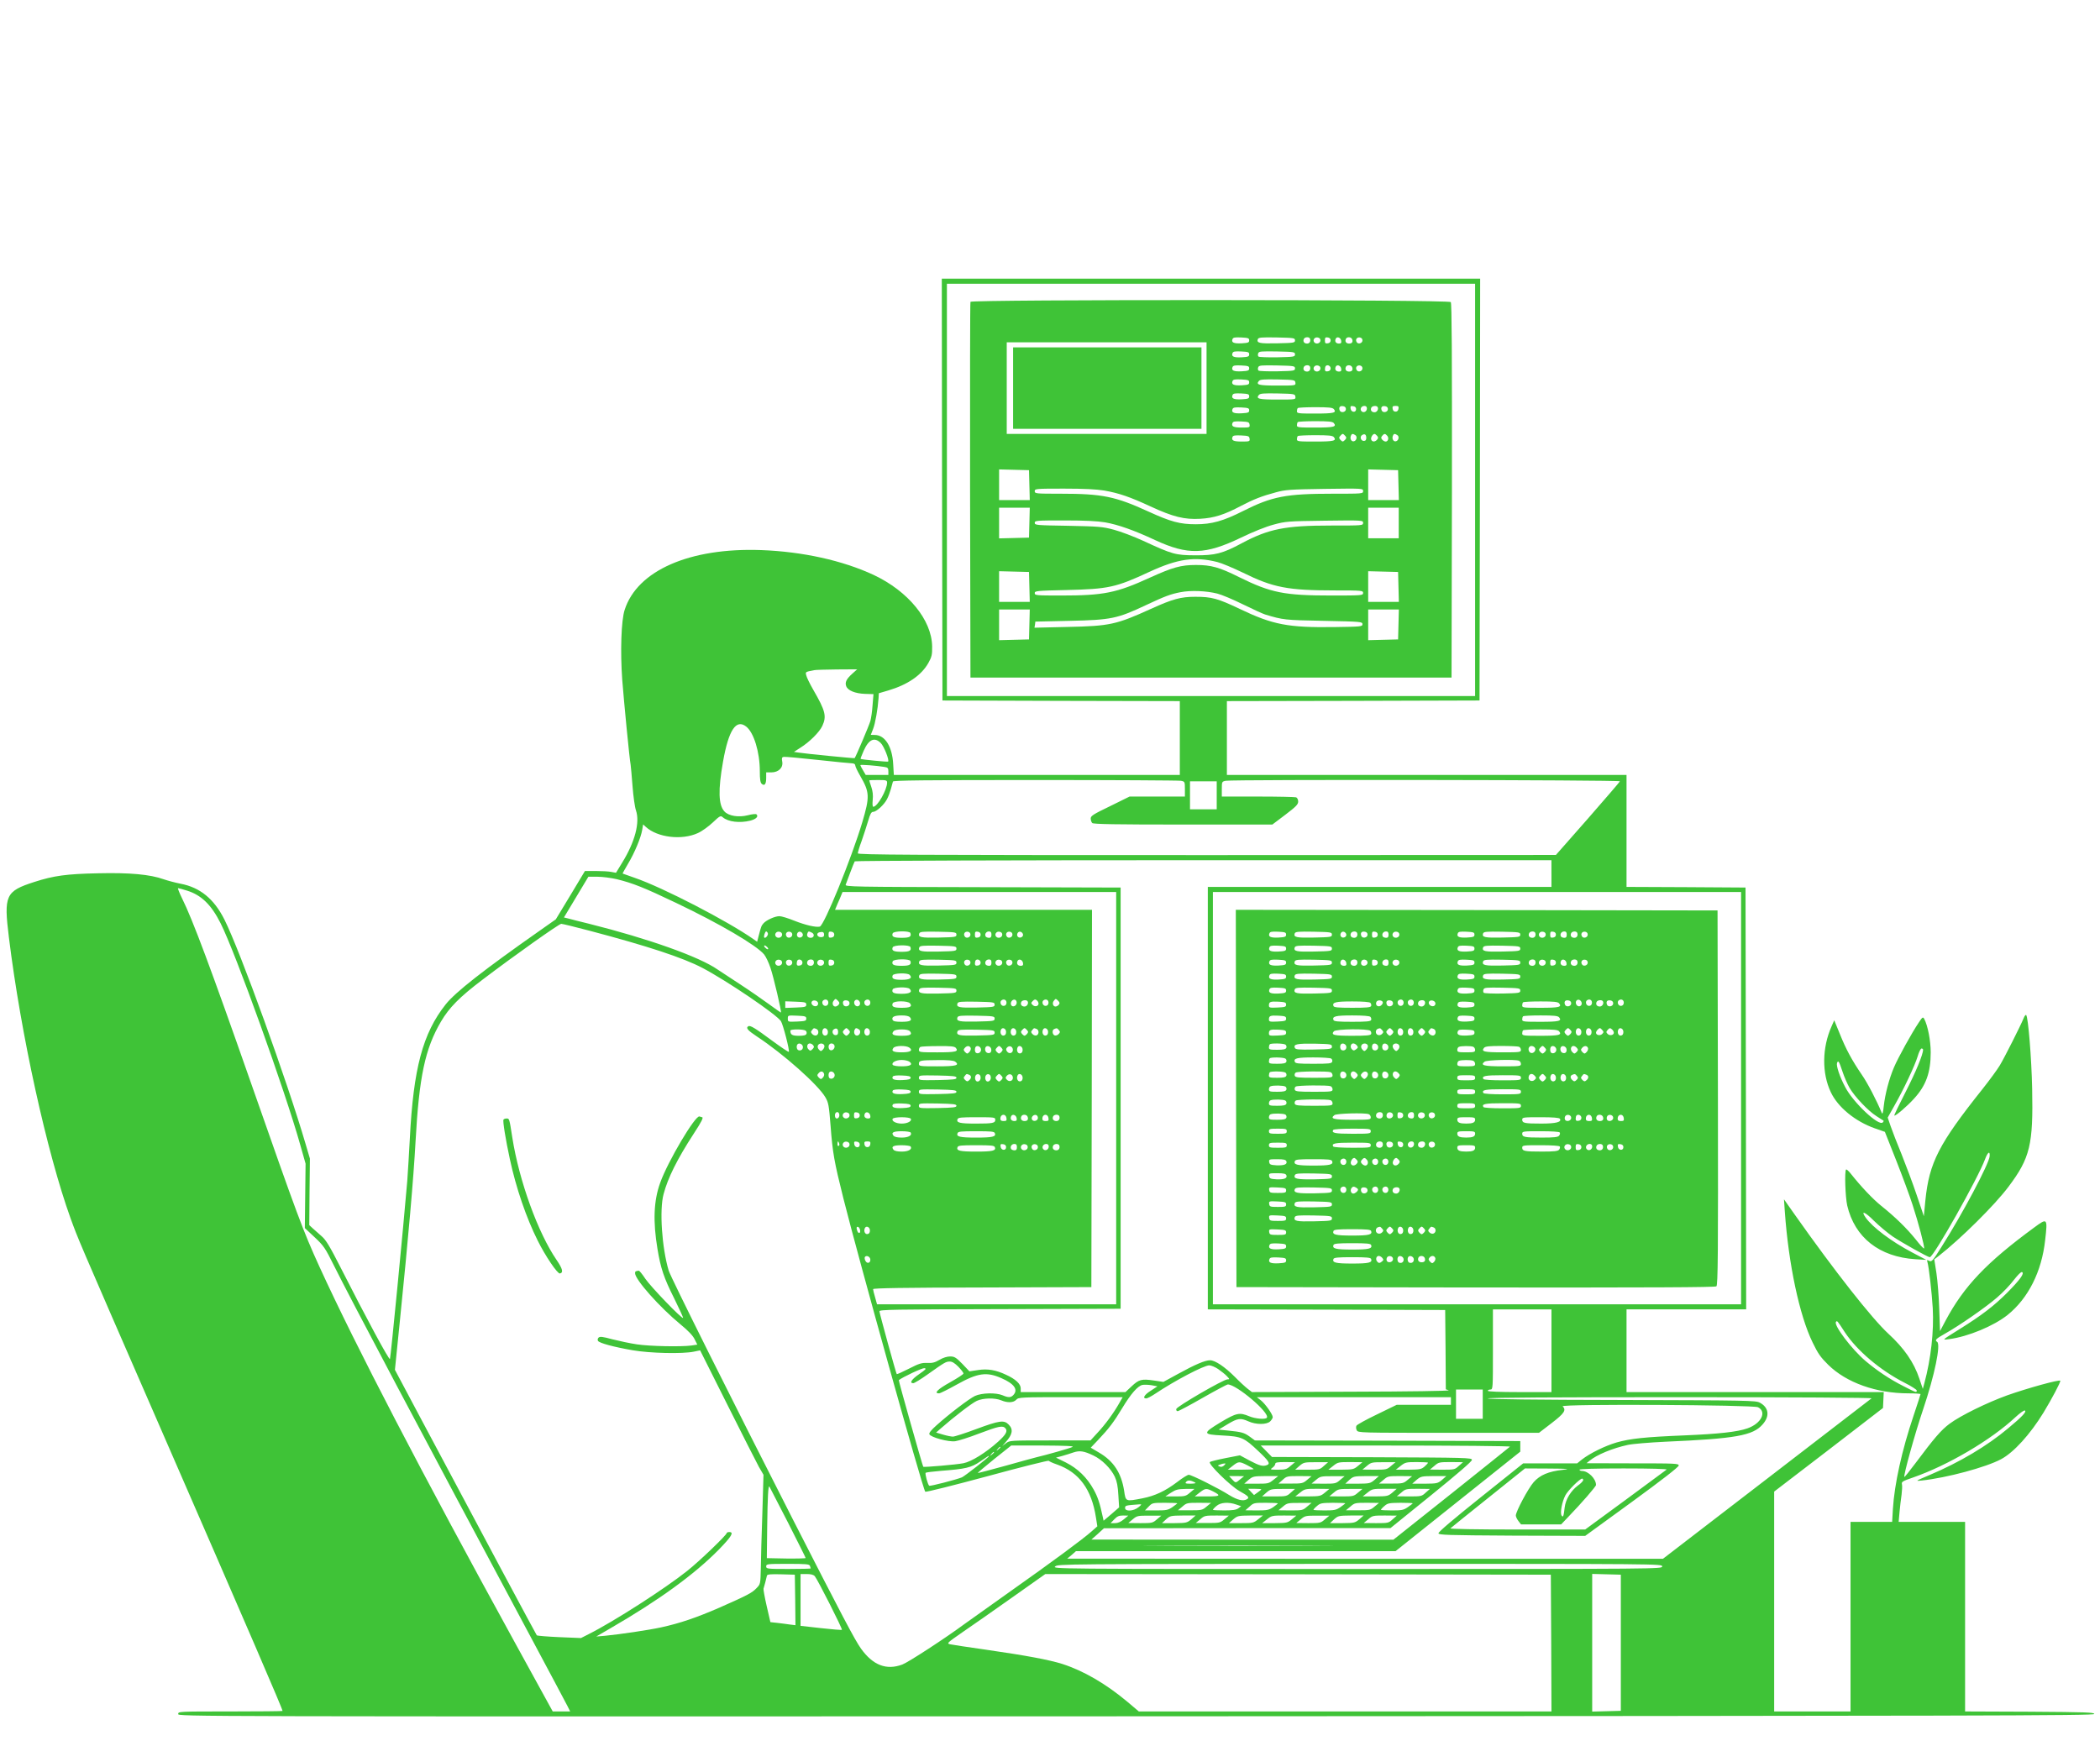 <?xml version="1.0" standalone="no"?>
<!DOCTYPE svg PUBLIC "-//W3C//DTD SVG 20010904//EN"
 "http://www.w3.org/TR/2001/REC-SVG-20010904/DTD/svg10.dtd">
<svg version="1.0" xmlns="http://www.w3.org/2000/svg"
 width="1650pt" height="1372pt" viewBox="0 0 1650 1372"
 preserveAspectRatio="xMidYMid meet">

<g transform="translate(0,1372) scale(0.1,-0.1)"
fill="#3fc337" stroke="none">
<path d="M7402 9873 l3 -1658 933 -3 932 -2 0 -290 0 -290 -1124 0 -1123 0 -5
84 c-7 138 -64 229 -143 230 l-33 1 18 46 c17 43 37 156 43 243 l2 38 75 22
c152 45 261 120 315 217 26 47 30 64 29 129 -3 208 -188 434 -460 562 -243
113 -557 183 -884 195 -560 20 -973 -160 -1072 -470 -27 -82 -35 -326 -19
-549 13 -168 57 -624 66 -668 2 -14 9 -90 15 -169 6 -79 18 -165 27 -190 32
-95 -8 -247 -107 -408 l-50 -82 -38 7 c-20 4 -75 7 -121 7 l-85 0 -114 -190
-115 -190 -135 -95 c-433 -304 -654 -477 -730 -573 -180 -227 -254 -503 -282
-1057 -6 -113 -15 -261 -20 -330 -30 -357 -129 -1378 -136 -1400 -5 -14 -181
311 -389 721 -84 165 -114 215 -148 244 -23 20 -54 48 -70 62 l-27 25 2 261 3
262 -34 115 c-142 487 -515 1520 -638 1764 -82 163 -192 252 -344 281 -41 8
-101 24 -133 35 -106 38 -266 53 -516 47 -248 -5 -348 -19 -500 -68 -227 -73
-241 -105 -200 -436 94 -762 299 -1693 485 -2209 61 -166 35 -108 685 -1599
735 -1687 980 -2255 980 -2271 0 -2 -184 -4 -410 -4 -403 0 -410 0 -410 -20 0
-20 5 -20 7528 -18 6683 3 7527 5 7527 18 0 13 -64 15 -507 18 l-508 2 0 745
0 745 -261 0 -261 0 7 78 c4 42 11 104 16 136 4 33 6 69 3 81 -5 20 4 25 88
54 273 95 613 295 804 474 36 33 68 56 74 52 15 -9 -21 -48 -132 -140 -164
-138 -381 -267 -615 -366 -116 -49 -117 -50 -63 -44 197 21 504 104 622 167
100 53 229 195 335 368 64 106 135 239 131 249 -4 12 -260 -59 -418 -115 -160
-58 -366 -159 -452 -223 -67 -50 -120 -112 -271 -314 -44 -59 -82 -106 -84
-104 -9 9 83 341 147 530 91 270 141 513 110 532 -20 12 -9 24 57 61 115 64
324 209 413 286 47 40 107 103 134 140 30 38 55 64 63 61 22 -9 -15 -60 -117
-163 -103 -103 -200 -177 -368 -282 -150 -94 -145 -89 -87 -82 147 19 352 104
460 191 162 131 267 340 294 586 20 175 18 177 -85 101 -375 -275 -553 -462
-697 -732 l-44 -83 -6 173 c-3 95 -13 222 -22 282 l-17 109 34 26 c173 135
442 401 550 546 169 225 194 330 185 769 -5 240 -31 562 -47 579 -4 4 -13 -7
-20 -25 -24 -59 -151 -311 -188 -372 -20 -33 -80 -115 -134 -183 -344 -432
-420 -579 -450 -877 l-12 -124 -56 166 c-31 92 -85 236 -119 321 -35 84 -73
183 -86 221 l-23 67 50 89 c76 133 164 321 185 391 10 35 24 63 31 63 6 0 12
-4 12 -9 0 -38 -57 -175 -136 -330 -52 -101 -93 -186 -90 -188 7 -7 101 73
154 132 95 103 132 206 132 365 0 91 -23 210 -51 263 -10 17 -14 15 -43 -29
-55 -82 -162 -275 -195 -353 -38 -90 -69 -207 -80 -304 -5 -52 -10 -67 -16
-52 -39 95 -111 234 -157 300 -76 111 -124 199 -173 322 l-43 105 -21 -48
c-75 -168 -77 -368 -6 -517 55 -118 192 -230 345 -284 l80 -28 89 -225 c49
-124 107 -281 129 -350 45 -138 95 -327 90 -341 -2 -5 -32 27 -66 71 -71 88
-161 176 -270 263 -66 53 -158 150 -239 252 -17 22 -34 37 -38 34 -13 -13 -6
-216 9 -283 59 -252 253 -404 536 -422 l85 -5 -112 59 c-163 86 -309 196 -364
273 -42 60 -5 46 64 -24 40 -39 106 -95 148 -124 68 -46 276 -163 292 -163 29
0 378 619 434 770 21 57 40 68 36 23 -5 -60 -213 -452 -380 -715 -68 -108 -76
-117 -95 -107 -17 9 -19 8 -14 -8 12 -39 35 -245 42 -363 10 -184 -14 -397
-66 -591 l-12 -44 -27 80 c-43 129 -120 240 -244 354 -130 120 -420 489 -732
931 l-88 125 7 -100 c29 -408 114 -812 218 -1025 42 -87 63 -117 122 -175 143
-141 378 -225 632 -225 52 0 94 -3 94 -6 0 -3 -24 -78 -54 -167 -93 -275 -151
-541 -163 -734 l-6 -103 -164 0 -163 0 0 -745 0 -745 -300 0 -300 0 0 864 0
864 428 328 427 329 3 63 3 62 -1011 0 -1010 0 0 325 0 325 470 0 470 0 -2
1657 -3 1658 -467 3 -468 2 0 440 0 440 -1570 0 -1570 0 0 290 0 290 993 2
992 3 3 1658 2 1657 -2115 0 -2115 0 2 -1657z m4188 -3 l0 -1620 -2075 0
-2075 0 0 1620 0 1620 2075 0 2075 0 0 -1620z m-4892 -1443 c-47 -42 -61 -69
-49 -100 13 -34 70 -57 147 -60 l67 -2 -7 -85 c-3 -47 -11 -103 -17 -125 -9
-33 -115 -283 -124 -293 -3 -3 -389 35 -444 44 l-33 5 51 33 c71 44 150 123
172 171 35 76 25 118 -71 284 -27 47 -52 98 -55 113 -7 28 -10 27 60 41 11 3
92 5 180 6 l160 1 -37 -33z m-835 -417 c60 -47 107 -200 107 -351 0 -63 4 -90
15 -99 22 -19 35 -3 35 46 l0 44 40 0 c57 0 95 37 86 85 -5 27 -3 34 11 37 10
2 131 -9 268 -24 138 -15 260 -27 273 -27 13 -1 22 -7 22 -17 0 -8 18 -46 39
-82 74 -128 76 -162 16 -364 -84 -282 -300 -813 -334 -820 -32 -7 -113 12
-199 46 -49 20 -102 36 -118 36 -36 0 -103 -31 -125 -56 -17 -19 -19 -25 -39
-102 l-11 -43 -27 19 c-203 143 -715 408 -934 483 -51 18 -94 33 -96 34 -1 1
18 35 42 76 52 86 102 207 112 268 l7 42 21 -19 c91 -84 283 -107 409 -49 32
14 84 52 117 83 55 52 62 56 78 42 42 -37 134 -48 218 -27 45 12 65 32 48 49
-5 5 -35 2 -69 -7 -71 -18 -150 -6 -183 30 -47 50 -51 167 -11 392 44 249 103
337 182 275z m1057 -129 c25 -24 69 -135 58 -146 -4 -4 -210 16 -216 21 -2 1
9 30 24 64 40 90 85 110 134 61z m28 -188 c27 -4 32 -9 32 -34 l0 -29 -89 0
-89 0 -21 36 c-12 19 -21 38 -21 41 0 6 130 -4 188 -14z m22 -123 c0 -57 -76
-190 -108 -190 -7 0 -8 20 -5 54 4 37 0 69 -11 102 -9 26 -16 49 -16 51 0 2
32 3 70 3 63 0 70 -2 70 -20z m2309 14 c30 -6 31 -7 31 -65 l0 -59 -217 0
-218 0 -152 -75 c-133 -64 -153 -77 -153 -97 0 -13 5 -29 12 -36 9 -9 181 -12
714 -12 l701 0 102 77 c84 64 101 81 101 104 0 15 -7 29 -16 33 -9 3 -144 6
-300 6 l-284 0 0 59 c0 58 1 59 31 65 56 11 3101 7 3097 -4 -2 -6 -116 -138
-253 -295 l-250 -284 -2742 -1 c-2343 0 -2743 2 -2743 14 0 8 13 52 30 97 16
46 39 117 51 157 16 56 25 72 40 72 25 0 86 56 108 99 11 20 24 56 31 81 7 25
14 51 16 58 3 9 235 12 1117 12 613 0 1129 -3 1146 -6z m281 -114 l0 -110
-105 0 -105 0 0 110 0 110 105 0 105 0 0 -110z m2630 -615 l0 -105 -1350 0
-1350 0 0 -1660 0 -1660 933 -2 932 -3 3 -311 2 -312 23 -8 c12 -5 -317 -10
-762 -11 l-784 -3 -34 26 c-18 14 -64 56 -101 94 -80 80 -155 130 -194 130
-40 0 -117 -33 -250 -106 l-117 -64 -75 11 c-95 14 -117 9 -175 -46 l-48 -45
-412 0 -411 0 0 29 c0 35 -40 73 -115 107 -80 38 -146 49 -221 37 l-67 -10
-56 59 c-50 51 -62 58 -96 58 -23 0 -56 -10 -84 -27 -36 -21 -56 -26 -96 -24
-44 2 -65 -5 -143 -45 -51 -26 -94 -45 -96 -43 -6 8 -136 479 -136 494 0 13
107 15 948 17 l947 3 0 1655 0 1655 -1084 3 c-1026 2 -1083 3 -1076 20 4 9 20
52 36 96 16 43 32 83 35 87 3 5 1214 9 2740 9 l2734 0 0 -105z m-7345 -44
c126 -31 213 -65 468 -187 342 -163 630 -332 691 -405 13 -16 36 -63 50 -106
25 -74 88 -344 82 -350 -1 -1 -42 27 -92 64 -49 36 -154 109 -234 161 -80 52
-157 103 -172 113 -143 100 -545 243 -1008 359 -69 17 -142 35 -162 41 l-37 9
96 160 96 160 71 0 c39 0 107 -9 151 -19z m-3376 -90 c113 -35 191 -111 264
-256 119 -237 505 -1311 627 -1745 l41 -145 -3 -253 -3 -253 77 -72 c72 -68
82 -82 154 -227 121 -244 683 -1306 1544 -2915 147 -275 277 -519 289 -543
l21 -42 -68 0 -69 0 -301 548 c-734 1337 -1246 2322 -1532 2947 -131 288 -168
387 -540 1450 -313 894 -456 1277 -539 1444 -22 45 -36 81 -32 81 5 0 36 -8
70 -19z m7301 -1631 l0 -1620 -939 0 -940 0 -15 54 c-9 30 -16 59 -16 65 0 8
247 12 858 13 l857 3 3 1483 2 1482 -1010 0 -1009 0 20 48 c12 26 25 57 30 70
l9 22 1075 0 1075 0 0 -1620z m4910 0 l0 -1620 -2075 0 -2075 0 0 1620 0 1620
2075 0 2075 0 0 -1620z m-9049 1316 c455 -120 735 -212 889 -293 192 -101 581
-365 616 -418 17 -27 70 -232 62 -241 -3 -3 -61 36 -129 86 -135 100 -174 124
-189 115 -22 -13 -6 -32 68 -81 208 -137 480 -379 537 -477 25 -43 28 -63 41
-224 16 -212 28 -280 100 -568 120 -479 624 -2287 644 -2308 4 -5 223 50 486
121 264 72 481 126 484 122 3 -4 32 -18 65 -29 173 -61 272 -195 306 -416 l11
-70 -43 -38 c-69 -62 -319 -246 -639 -472 -162 -115 -326 -232 -365 -260 -143
-106 -437 -298 -485 -316 -125 -47 -231 -6 -325 125 -49 69 -149 259 -535
1015 -472 926 -960 1903 -976 1956 -53 178 -74 477 -40 601 34 128 106 273
237 475 61 93 79 129 65 129 -2 0 -11 3 -20 6 -32 12 -249 -353 -309 -522 -51
-141 -57 -303 -21 -519 25 -152 51 -229 130 -386 41 -83 73 -153 71 -156 -10
-9 -255 246 -296 307 -24 36 -47 65 -52 64 -25 -3 -29 -5 -29 -20 0 -50 194
-268 357 -402 61 -50 97 -88 111 -117 l21 -42 -46 -7 c-83 -11 -327 -6 -428 9
-55 8 -142 27 -194 40 -77 21 -97 23 -108 13 -7 -7 -9 -19 -4 -26 11 -17 121
-47 270 -73 138 -24 395 -30 484 -11 l48 10 214 -427 c117 -234 229 -454 248
-489 l36 -62 -9 -303 c-6 -166 -11 -359 -12 -429 -3 -126 -3 -127 -33 -158
-36 -38 -68 -55 -292 -154 -182 -79 -308 -122 -458 -155 -96 -21 -325 -55
-440 -66 l-70 -6 110 64 c382 221 661 424 853 619 101 104 121 138 82 138 -11
0 -20 -4 -20 -8 0 -15 -215 -222 -310 -297 -174 -139 -575 -397 -774 -497
l-61 -31 -170 7 c-93 4 -173 11 -177 14 -6 7 -447 831 -905 1692 l-210 395 38
375 c68 669 109 1139 124 1418 28 511 75 731 200 944 65 110 145 192 329 331
249 189 599 437 616 437 8 0 108 -24 221 -54z m1402 -20 c6 -14 -19 -44 -28
-34 -7 6 6 48 15 48 4 0 10 -6 13 -14z m112 -11 c0 -22 -31 -33 -47 -17 -17
17 -1 44 24 40 15 -2 23 -10 23 -23z m80 0 c0 -23 -34 -33 -45 -14 -13 20 1
40 24 37 13 -2 21 -10 21 -23z m83 2 c4 -20 -25 -34 -40 -19 -15 15 -1 44 19
40 10 -2 19 -11 21 -21z m72 13 c23 -12 16 -40 -10 -40 -23 0 -34 16 -26 35 6
18 11 18 36 5z m95 -16 c0 -14 -7 -19 -25 -19 -30 0 -40 31 -13 38 28 7 38 2
38 -19z m80 1 c0 -13 -8 -21 -22 -23 -19 -3 -23 1 -23 23 0 22 4 26 23 23 14
-2 22 -10 22 -23z m598 13 c10 -29 -6 -38 -68 -38 -64 0 -81 9 -71 35 7 20
132 21 139 3z m362 -13 c0 -19 -8 -20 -139 -23 -141 -3 -164 2 -153 33 6 13
26 15 149 13 135 -3 143 -4 143 -23z m110 0 c0 -23 -34 -33 -45 -14 -13 20 1
40 24 37 13 -2 21 -10 21 -23z m80 0 c0 -13 -8 -21 -22 -23 -19 -3 -23 1 -23
23 0 22 4 26 23 23 14 -2 22 -10 22 -23z m85 0 c0 -18 -5 -25 -19 -25 -11 0
-23 5 -26 10 -11 18 3 40 25 40 15 0 20 -7 20 -25z m85 0 c0 -22 -31 -33 -47
-17 -17 17 -1 44 24 40 15 -2 23 -10 23 -23z m80 0 c0 -23 -34 -33 -45 -14
-13 20 1 40 24 37 13 -2 21 -10 21 -23z m83 2 c4 -20 -25 -34 -40 -19 -15 15
-1 44 19 40 10 -2 19 -11 21 -21z m-2008 -102 c7 -8 8 -15 2 -15 -5 0 -15 7
-22 15 -7 8 -8 15 -2 15 5 0 15 -7 22 -15z m1123 3 c10 -29 -6 -38 -68 -38
-64 0 -81 9 -71 35 7 20 132 21 139 3z m362 -13 c0 -19 -8 -20 -139 -23 -141
-3 -164 2 -153 33 6 13 26 15 149 13 135 -3 143 -4 143 -23z m-1370 -110 c0
-22 -31 -33 -47 -17 -17 17 -1 44 24 40 15 -2 23 -10 23 -23z m80 0 c0 -23
-34 -33 -45 -14 -13 20 1 40 24 37 13 -2 21 -10 21 -23z m80 0 c0 -13 -8 -21
-22 -23 -17 -3 -23 2 -23 16 0 10 3 22 7 26 13 13 38 1 38 -19z m88 13 c7 -21
-4 -38 -23 -38 -23 0 -34 16 -26 35 7 18 43 20 49 3z m82 -13 c0 -22 -31 -33
-47 -17 -17 17 -1 44 24 40 15 -2 23 -10 23 -23z m80 0 c0 -13 -8 -21 -22 -23
-19 -3 -23 1 -23 23 0 22 4 26 23 23 14 -2 22 -10 22 -23z m598 13 c10 -29 -6
-38 -68 -38 -64 0 -81 9 -71 35 7 20 132 21 139 3z m362 -13 c0 -19 -8 -20
-139 -23 -141 -3 -164 2 -153 33 6 13 26 15 149 13 135 -3 143 -4 143 -23z
m110 0 c0 -23 -34 -33 -45 -14 -13 20 1 40 24 37 13 -2 21 -10 21 -23z m80 0
c0 -13 -8 -21 -22 -23 -17 -3 -23 2 -23 16 0 10 3 22 7 26 13 13 38 1 38 -19z
m85 0 c0 -18 -5 -25 -19 -25 -11 0 -23 5 -26 10 -11 18 3 40 25 40 15 0 20 -7
20 -25z m85 0 c0 -22 -31 -33 -47 -17 -17 17 -1 44 24 40 15 -2 23 -10 23 -23z
m80 0 c0 -23 -34 -33 -45 -14 -13 20 1 40 24 37 13 -2 21 -10 21 -23z m83 -3
c3 -16 -2 -22 -17 -22 -24 0 -35 15 -27 36 9 23 40 13 44 -14z m-891 -93 c25
-25 2 -39 -62 -39 -64 0 -81 9 -71 35 7 18 116 21 133 4z m368 -14 c0 -19 -8
-20 -139 -23 -141 -3 -164 2 -153 33 6 13 26 15 149 13 135 -3 143 -4 143 -23z
m-368 -96 c25 -25 2 -39 -62 -39 -64 0 -81 9 -71 35 7 18 116 21 133 4z m368
-14 c0 -19 -8 -20 -139 -23 -141 -3 -164 2 -153 33 6 13 26 15 149 13 135 -3
143 -4 143 -23z m-1007 -99 c-2 -13 -10 -21 -23 -21 -23 0 -33 34 -14 45 20
13 40 -1 37 -24z m77 18 c12 -12 13 -19 4 -30 -6 -8 -18 -14 -26 -14 -19 0
-28 27 -13 45 15 19 15 19 35 -1z m171 -29 c-3 -9 -14 -15 -23 -13 -22 4 -30
38 -11 49 18 11 43 -15 34 -36z m82 11 c-2 -13 -10 -21 -23 -21 -23 0 -33 34
-14 45 20 13 40 -1 37 -24z m1070 0 c-2 -13 -10 -21 -23 -21 -23 0 -33 34 -14
45 20 13 40 -1 37 -24z m80 0 c-4 -25 -36 -34 -44 -12 -8 21 13 46 32 39 8 -3
14 -15 12 -27z m172 -3 c0 -21 -29 -28 -46 -11 -14 13 -14 17 1 32 13 13 20
14 31 5 8 -6 14 -18 14 -26z m78 3 c-2 -13 -10 -21 -23 -21 -23 0 -33 34 -14
45 20 13 40 -1 37 -24z m77 18 c12 -12 13 -19 4 -30 -6 -8 -18 -14 -26 -14
-19 0 -28 27 -13 45 15 19 15 19 35 -1z m-1887 -17 c2 -9 -4 -20 -12 -23 -21
-8 -46 13 -39 32 8 20 47 13 51 -9z m247 -2 c0 -25 -40 -33 -49 -10 -9 24 2
37 27 33 14 -2 22 -10 22 -23z m1399 16 c10 -16 -5 -41 -24 -41 -23 0 -34 16
-26 35 6 16 42 20 50 6z m-1739 -26 c0 -18 -8 -20 -82 -23 l-83 -3 0 26 0 26
83 -3 c74 -3 82 -5 82 -23z m815 10 c20 -25 1 -35 -65 -35 -64 0 -82 9 -71 35
8 21 119 21 136 0z m665 -10 c0 -19 -8 -20 -139 -23 -141 -3 -164 2 -153 33 6
13 26 15 149 13 135 -3 143 -4 143 -23z m-1480 -110 c0 -18 -8 -20 -72 -23
-73 -3 -73 -3 -73 23 0 26 0 26 73 23 64 -3 72 -5 72 -23z m815 10 c20 -25 1
-35 -66 -35 -50 0 -66 4 -71 16 -9 23 15 34 73 34 33 0 56 -5 64 -15z m665
-10 c0 -19 -8 -20 -139 -23 -141 -3 -164 2 -153 33 6 13 26 15 149 13 135 -3
143 -4 143 -23z m-1401 -81 c21 -8 21 -43 0 -51 -8 -3 -23 1 -31 10 -13 13
-14 19 -3 31 14 18 13 18 34 10z m91 -24 c0 -16 -6 -26 -18 -28 -19 -4 -32 20
-23 44 9 25 41 13 41 -16z m80 -1 c0 -17 -6 -24 -20 -24 -23 0 -33 34 -13 46
20 13 33 5 33 -22z m85 15 c11 -12 10 -18 -3 -32 -16 -15 -18 -15 -34 0 -13
14 -14 20 -3 32 7 9 16 16 20 16 4 0 13 -7 20 -16z m78 7 c19 -11 11 -45 -11
-49 -19 -4 -32 20 -23 43 6 17 15 19 34 6z m87 -21 c0 -16 -6 -26 -18 -28 -19
-4 -32 20 -23 44 9 25 41 13 41 -16z m1070 0 c0 -16 -6 -26 -18 -28 -19 -4
-32 20 -23 44 9 25 41 13 41 -16z m80 0 c0 -16 -6 -26 -18 -28 -19 -4 -32 20
-23 44 9 25 41 13 41 -16z m85 14 c11 -12 10 -18 -3 -32 -16 -15 -18 -15 -34
0 -13 14 -14 20 -3 32 7 9 16 16 20 16 4 0 13 -7 20 -16z m74 10 c21 -8 21
-43 0 -51 -8 -3 -23 1 -31 10 -13 13 -14 19 -3 31 14 18 13 18 34 10z m91 -24
c0 -16 -6 -26 -18 -28 -19 -4 -32 20 -23 44 9 25 41 13 41 -16z m85 14 c11
-12 10 -18 -3 -31 -8 -9 -23 -13 -31 -10 -19 8 -21 43 -3 50 20 9 24 8 37 -9z
m-1991 -3 c8 -5 11 -16 8 -25 -5 -12 -20 -16 -61 -16 -52 0 -66 8 -66 41 0 12
100 12 119 0z m821 -6 c20 -25 1 -35 -65 -35 -66 0 -85 10 -65 35 8 10 31 15
65 15 34 0 57 -5 65 -15z m665 -10 c0 -19 -8 -20 -139 -23 -141 -3 -164 2
-153 33 6 13 26 15 149 13 135 -3 143 -4 143 -23z m-1507 -109 c4 -21 -14 -37
-35 -29 -14 5 -18 35 -6 47 12 12 38 1 41 -18z m81 10 c9 -11 8 -18 -5 -31
-15 -15 -19 -15 -32 -1 -17 17 -10 46 11 46 8 0 20 -6 26 -14z m88 -2 c3 -8
-2 -23 -11 -32 -14 -15 -18 -15 -31 -1 -9 9 -13 23 -9 32 8 21 43 22 51 1z
m79 1 c8 -20 -13 -45 -32 -38 -14 5 -19 34 -7 46 11 12 33 7 39 -8z m589 -18
c31 -23 8 -37 -60 -37 -66 0 -85 10 -65 35 16 19 100 20 125 2z m365 -2 c24
-29 0 -35 -146 -35 -135 0 -144 1 -144 19 0 11 6 22 13 24 6 3 69 6 138 6 99
1 129 -2 139 -14z m117 -1 c3 -8 -2 -23 -11 -32 -15 -15 -17 -15 -33 0 -13 14
-14 20 -3 32 16 20 39 20 47 0z m81 -10 c3 -22 -21 -39 -39 -28 -11 6 -12 38
-2 48 13 13 38 1 41 -20z m80 2 c5 -24 -10 -38 -31 -30 -17 6 -23 35 -10 48
12 12 38 1 41 -18z m82 8 c11 -12 10 -18 -3 -32 -16 -15 -18 -15 -34 0 -13 14
-14 20 -3 32 7 9 16 16 20 16 4 0 13 -7 20 -16z m88 -10 c4 -29 -28 -41 -45
-18 -10 13 -10 21 -1 31 16 19 42 12 46 -13z m77 -4 c0 -16 -6 -26 -18 -28
-19 -4 -32 20 -23 44 9 25 41 13 41 -16z m-890 -93 c31 -23 8 -37 -60 -37 -37
0 -67 5 -71 12 -11 18 26 38 71 38 23 0 49 -6 60 -13z m360 0 c38 -29 7 -37
-141 -37 -135 0 -144 1 -144 19 0 27 10 29 146 30 86 1 125 -3 139 -12z m6972
-79 c13 -40 38 -97 55 -127 41 -70 146 -181 211 -222 29 -18 54 -34 56 -36 3
-2 0 -8 -6 -14 -32 -32 -234 159 -295 278 -44 83 -72 168 -64 190 9 23 16 13
43 -69z m-8003 -15 c4 -9 0 -23 -9 -32 -13 -14 -17 -14 -32 1 -13 14 -14 20
-3 32 16 21 36 20 44 -1z m84 -9 c3 -22 -21 -39 -39 -28 -11 6 -12 38 -2 48
13 13 38 1 41 -20z m1056 0 c20 -8 20 -28 0 -44 -12 -11 -18 -10 -31 3 -13 13
-14 19 -3 31 14 18 13 18 34 10z m91 -24 c0 -29 -32 -41 -41 -16 -9 24 4 48
23 44 12 -2 18 -12 18 -28z m80 0 c0 -29 -32 -41 -41 -16 -9 24 4 48 23 44 12
-2 18 -12 18 -28z m85 14 c11 -12 10 -18 -3 -32 -16 -15 -18 -15 -34 0 -13 14
-14 20 -3 32 7 9 16 16 20 16 4 0 13 -7 20 -16z m88 -10 c4 -27 -26 -40 -46
-20 -13 13 -13 18 -2 31 18 21 44 15 48 -11z m77 -4 c0 -16 -6 -26 -18 -28
-19 -4 -32 20 -23 44 9 25 41 13 41 -16z m-880 0 c0 -11 -15 -16 -64 -18 -64
-3 -89 6 -76 28 4 7 32 10 73 8 52 -2 67 -6 67 -18z m360 0 c0 -13 -24 -15
-147 -18 -144 -2 -148 -2 -148 18 0 20 4 20 148 18 123 -3 147 -5 147 -18z
m-360 -110 c0 -11 -15 -16 -64 -18 -64 -3 -89 6 -76 28 4 7 32 10 73 8 52 -2
67 -6 67 -18z m360 0 c0 -13 -24 -15 -147 -18 -144 -2 -148 -2 -148 18 0 20 4
20 148 18 123 -3 147 -5 147 -18z m-360 -110 c0 -11 -15 -16 -64 -18 -64 -3
-89 6 -76 28 4 7 32 10 73 8 52 -2 67 -6 67 -18z m360 0 c0 -13 -24 -15 -147
-18 -144 -2 -148 -2 -148 18 0 20 4 20 148 18 123 -3 147 -5 147 -18z m-922
-62 c6 -19 -3 -38 -19 -38 -8 0 -14 10 -14 25 0 26 25 35 33 13z m82 -13 c0
-22 -31 -33 -47 -17 -17 17 -1 44 24 40 15 -2 23 -10 23 -23z m80 0 c0 -13 -8
-21 -22 -23 -19 -3 -23 1 -23 23 0 22 4 26 23 23 14 -2 22 -10 22 -23z m83 -3
c3 -16 -2 -22 -17 -22 -24 0 -35 15 -27 36 9 23 40 13 44 -14z m1070 -20 c3
-18 -1 -22 -22 -22 -19 0 -26 5 -26 18 0 39 43 43 48 4z m80 0 c3 -16 -2 -22
-17 -22 -24 0 -35 15 -27 36 9 23 40 13 44 -14z m86 12 c8 -21 -1 -34 -24 -34
-22 0 -34 15 -26 35 7 20 42 19 50 -1z m81 -9 c0 -23 -34 -33 -46 -14 -10 17
9 41 30 37 9 -2 16 -12 16 -23z m83 -3 c3 -18 -1 -22 -22 -22 -19 0 -26 5 -26
18 0 39 43 43 48 4z m85 16 c7 -21 -4 -38 -23 -38 -23 0 -34 16 -26 35 7 18
43 20 49 3z m-1167 -20 c11 -18 -26 -38 -71 -38 -45 0 -82 20 -71 38 4 7 34
12 71 12 37 0 67 -5 71 -12z m664 -7 c0 -27 -18 -31 -153 -31 -127 0 -154 7
-144 34 5 14 28 16 152 16 136 0 145 -1 145 -19z m-665 -101 c14 -22 -17 -40
-70 -40 -34 0 -57 5 -65 15 -20 25 -1 35 65 35 35 0 67 -5 70 -10z m662 -6
c10 -27 -18 -34 -147 -34 -129 0 -157 7 -147 34 5 14 27 16 147 16 120 0 142
-2 147 -16z m-1224 -79 c4 -8 2 -17 -3 -20 -6 -4 -10 3 -10 14 0 25 6 27 13 6z
m82 -10 c0 -22 -31 -33 -47 -17 -17 17 -1 44 24 40 15 -2 23 -10 23 -23z m80
0 c0 -30 -39 -27 -43 3 -3 20 0 23 20 20 15 -2 23 -10 23 -23z m83 3 c-2 -15
-10 -23 -23 -23 -13 0 -21 8 -23 23 -3 18 1 22 23 22 22 0 26 -4 23 -22z
m1067 -23 c0 -30 -39 -27 -43 3 -3 20 0 23 20 20 15 -2 23 -10 23 -23z m85 0
c0 -18 -5 -25 -19 -25 -11 0 -23 5 -26 10 -11 18 3 40 25 40 15 0 20 -7 20
-25z m85 0 c0 -22 -31 -33 -47 -17 -17 17 -1 44 24 40 15 -2 23 -10 23 -23z
m80 0 c0 -23 -34 -33 -45 -14 -13 20 1 40 24 37 13 -2 21 -10 21 -23z m85 5
c0 -24 -26 -38 -42 -22 -16 16 -2 42 22 42 13 0 20 -7 20 -20z m83 8 c7 -21
-4 -38 -23 -38 -23 0 -34 16 -26 35 7 18 43 20 49 3z m-1168 -8 c14 -22 -17
-40 -70 -40 -34 0 -57 5 -65 15 -20 25 -1 35 65 35 35 0 67 -5 70 -10z m662
-6 c10 -27 -18 -34 -147 -34 -129 0 -157 7 -147 34 5 14 27 16 147 16 120 0
142 -2 147 -16z m-1059 -652 c4 -25 -13 -30 -22 -6 -9 25 -7 36 7 32 6 -3 13
-14 15 -26z m77 -2 c0 -16 -6 -26 -18 -28 -19 -4 -32 20 -23 44 9 25 41 13 41
-16z m3 -226 c4 -29 -25 -39 -38 -13 -6 10 -8 24 -5 30 11 17 40 5 43 -17z
m5352 -719 l0 -325 -250 0 c-160 0 -250 4 -250 10 0 6 9 10 20 10 20 0 20 7
20 315 l0 315 230 0 230 0 0 -325z m2304 147 c96 -146 279 -301 471 -399 52
-26 95 -54 95 -60 0 -19 -3 -18 -103 33 -109 55 -209 122 -300 199 -107 91
-249 278 -232 306 9 13 10 12 69 -79z m-6964 -273 c22 -23 40 -46 40 -53 0 -6
-48 -37 -105 -69 -97 -54 -131 -87 -87 -87 9 0 73 32 141 70 163 91 233 101
350 49 99 -43 132 -89 94 -131 -20 -22 -39 -23 -86 -3 -53 22 -162 19 -216 -5
-45 -21 -204 -142 -305 -233 -39 -35 -58 -58 -54 -68 9 -24 152 -63 204 -55
23 3 109 30 189 61 153 58 185 64 205 40 19 -22 3 -50 -58 -105 -97 -87 -210
-157 -272 -169 -54 -11 -311 -33 -316 -28 -5 5 -196 679 -192 681 34 26 184
96 201 94 18 -3 12 -10 -40 -46 -60 -41 -81 -72 -47 -72 8 0 58 30 111 68 137
97 145 102 176 102 19 0 39 -13 67 -41z m2041 -18 c24 -17 55 -41 68 -55 23
-24 23 -26 5 -26 -31 0 -398 -213 -402 -233 -2 -9 3 -17 11 -17 7 0 96 47 197
105 102 58 190 105 197 105 68 0 331 -223 307 -261 -10 -16 -91 -9 -139 11
-76 32 -100 27 -224 -47 -145 -88 -144 -96 15 -104 149 -8 169 -17 280 -122
85 -80 97 -100 68 -111 -32 -12 -58 -5 -134 35 l-78 42 -113 -22 c-62 -12
-118 -26 -123 -31 -15 -15 160 -186 231 -227 70 -39 82 -51 62 -64 -30 -19
-76 -8 -140 31 -85 54 -297 160 -319 160 -9 0 -50 -25 -91 -57 -94 -71 -175
-109 -273 -128 -134 -26 -131 -27 -144 61 -22 139 -83 232 -196 298 l-66 39
58 61 c86 91 123 140 190 251 67 111 120 172 157 181 14 3 46 2 72 -2 l47 -9
-52 -34 c-51 -32 -68 -61 -36 -61 8 0 41 17 72 38 149 100 381 222 423 222 14
0 46 -13 70 -29z m2079 -276 l0 -115 -105 0 -105 0 0 115 0 115 105 0 105 0 0
-115z m-2856 8 c-44 -78 -111 -169 -171 -233 l-55 -60 -318 0 c-311 0 -318 0
-346 -22 l-29 -22 26 30 c55 61 62 101 24 139 -36 37 -72 32 -253 -35 -88 -33
-172 -60 -185 -60 -13 0 -48 7 -78 16 l-54 16 40 35 c98 86 243 198 280 214
49 23 142 25 192 4 50 -21 96 -19 118 5 18 19 31 20 427 20 l409 0 -27 -47z
m2606 17 l0 -30 -213 0 -213 0 -154 -75 c-84 -40 -158 -81 -162 -89 -5 -9 -4
-24 2 -36 11 -20 19 -20 721 -20 l711 0 99 76 c100 77 117 102 87 132 -20 20
1496 12 1535 -7 71 -37 25 -128 -83 -166 -79 -28 -228 -44 -490 -55 -317 -13
-429 -25 -539 -56 -91 -27 -209 -85 -272 -134 l-37 -30 -212 0 -212 0 -334
-267 c-215 -172 -334 -273 -332 -283 3 -13 71 -15 578 -18 l575 -2 367 267
c237 173 367 274 368 286 0 16 -24 17 -362 17 l-363 1 25 20 c55 46 180 98
300 124 36 8 169 19 295 25 552 24 688 48 764 136 58 65 49 133 -22 171 -30
17 -99 18 -1084 21 -678 1 -1053 6 -1053 12 0 7 534 10 1512 10 892 0 1508 -4
1503 -9 -6 -5 -377 -291 -825 -635 l-814 -626 -2341 0 -2340 1 35 29 34 30
1256 0 1255 0 490 391 490 391 0 42 0 41 -1043 3 -1042 2 -41 30 c-44 32 -65
37 -174 48 l-70 7 71 43 c79 47 100 50 163 22 59 -27 144 -27 171 0 11 11 20
26 20 33 0 22 -59 105 -93 132 l-32 25 763 0 762 0 0 -30z m-2973 -361 c-15
-9 -209 -64 -287 -82 -14 -3 -122 -33 -240 -66 -118 -33 -216 -58 -218 -57 -1
2 57 51 130 110 l133 106 250 0 c180 -1 245 -4 232 -11z m3437 2 c-5 -5 -213
-171 -462 -370 l-454 -361 -1186 0 -1187 1 50 44 49 45 1126 1 1125 0 320 259
c206 167 320 265 320 277 0 17 -36 18 -785 21 l-786 2 -44 45 -44 45 984 0
c568 0 980 -4 974 -9z m-4004 -5 c0 -2 -8 -10 -17 -17 -16 -13 -17 -12 -4 4
13 16 21 21 21 13z m730 -64 c68 -32 138 -102 169 -167 17 -37 24 -74 28 -145
l6 -96 -61 -53 -61 -52 -6 28 c-24 111 -39 157 -72 217 -53 96 -126 166 -219
213 l-77 38 49 13 c27 8 67 20 89 28 48 16 82 11 155 -24z m-780 24 c0 -2 -8
-10 -17 -17 -16 -13 -17 -12 -4 4 13 16 21 21 21 13z m-40 -30 c0 -8 -190
-156 -212 -166 -44 -18 -248 -71 -257 -66 -11 7 -35 95 -28 102 3 3 57 10 119
15 196 15 239 25 310 74 68 47 68 47 68 41z m2030 -71 c28 -14 50 -28 50 -30
0 -3 -46 -5 -101 -5 l-102 0 38 30 c46 36 52 37 115 5z m340 -5 c-30 -27 -42
-30 -99 -30 -62 0 -64 1 -43 16 12 8 22 22 22 30 0 11 16 14 78 14 l77 -1 -35
-29z m262 0 c-31 -29 -36 -30 -129 -30 l-97 0 34 30 c33 28 39 29 130 29 l95
0 -33 -29z m268 0 c-34 -28 -39 -29 -134 -30 l-99 0 38 30 c36 29 42 30 134
30 l96 -1 -35 -29z m260 0 c-33 -29 -38 -30 -130 -30 l-95 1 35 29 c33 28 39
29 130 29 l95 0 -35 -29z m290 25 c0 -3 -12 -17 -27 -30 -26 -22 -37 -24 -127
-25 l-99 0 38 30 c36 28 43 30 126 30 49 0 89 -2 89 -5z m242 -25 c-31 -29
-35 -30 -130 -30 l-97 1 35 29 c33 29 38 30 130 30 l95 -1 -33 -29z m-1844 4
c-11 -11 -23 -14 -35 -9 -17 7 -17 8 2 15 11 5 27 9 35 9 12 1 11 -2 -2 -15z
m2662 -35 c-112 -12 -181 -41 -230 -97 -43 -49 -140 -231 -140 -262 0 -9 9
-29 21 -44 l20 -26 158 0 157 0 55 58 c107 111 219 240 219 252 0 49 -61 110
-110 110 -11 0 -20 5 -20 10 0 6 122 10 347 10 213 0 343 -4 338 -9 -6 -5
-152 -113 -325 -240 l-315 -231 -534 0 c-327 0 -531 4 -525 9 5 5 139 113 298
240 l288 231 187 -1 c154 -1 173 -3 111 -10z m-2535 -74 c-37 -31 -36 -31 -65
0 l-23 25 59 0 59 -1 -30 -24z m260 -5 c-36 -29 -42 -30 -133 -30 l-96 0 34
30 c34 28 39 29 134 30 l99 0 -38 -30z m265 0 c-33 -28 -39 -29 -130 -29 l-95
0 33 29 c31 29 36 30 130 30 l97 -1 -35 -29z m260 0 c-33 -29 -38 -30 -130
-30 l-95 1 35 29 c33 28 39 29 130 29 l95 0 -35 -29z m270 0 c-34 -28 -39 -29
-133 -30 l-97 0 32 30 c32 28 36 29 133 30 l99 0 -34 -30z m260 0 c-33 -28
-39 -29 -130 -29 l-95 0 35 29 c33 29 38 30 130 30 l95 -1 -35 -29z m270 0
c-34 -28 -39 -29 -135 -30 l-99 0 34 30 c34 28 39 29 135 30 l99 0 -34 -30z
m1109 -2 c0 -7 -19 -27 -42 -43 -54 -40 -95 -107 -103 -170 -8 -72 -13 -84
-25 -64 -12 22 4 107 30 157 19 38 114 132 132 132 5 0 9 -6 8 -12z m-3049
-19 c10 -5 -2 -8 -34 -9 -42 0 -47 2 -36 15 13 15 36 13 70 -6z m-3201 -310
c77 -152 141 -279 141 -283 0 -3 -69 -5 -152 -4 l-153 3 3 255 c3 226 8 318
17 308 1 -2 66 -127 144 -279z m3161 231 c-32 -28 -40 -30 -114 -30 l-80 0 44
29 c39 25 55 29 115 30 l70 0 -35 -29z m180 10 c66 -34 59 -40 -46 -40 l-97 0
38 30 c45 35 53 36 105 10z m380 16 c0 -3 -13 -14 -29 -25 l-28 -20 -23 24
-23 25 51 0 c29 0 52 -2 52 -4z m232 -26 c-31 -29 -36 -30 -129 -30 l-97 0 34
30 c33 28 39 29 130 29 l95 0 -33 -29z m268 0 c-34 -28 -39 -29 -134 -30 l-99
0 38 30 c36 29 42 30 134 30 l96 -1 -35 -29z m260 0 c-33 -29 -38 -30 -130
-30 l-95 1 35 29 c33 28 39 29 130 29 l95 0 -35 -29z m270 0 c-34 -28 -39 -29
-134 -30 l-99 0 38 30 c36 29 42 30 133 30 l96 0 -34 -30z m262 0 c-31 -29
-35 -30 -130 -30 l-97 1 35 29 c33 29 38 30 130 30 l95 -1 -33 -29z m-1952
-84 c0 -2 -17 -15 -38 -30 -34 -23 -47 -26 -127 -26 l-89 0 29 30 c28 29 31
30 127 30 54 0 98 -2 98 -4z m230 -26 c-33 -28 -39 -29 -130 -29 l-95 0 35 29
c33 29 38 30 130 30 l95 -1 -35 -29z m234 16 l38 -13 -23 -17 c-17 -12 -46
-16 -111 -16 -49 0 -88 2 -88 5 0 3 12 17 28 30 32 28 94 33 156 11z m326 9
c0 -2 -17 -16 -37 -30 -34 -22 -47 -25 -128 -25 l-90 1 33 29 c31 29 36 30
127 30 52 0 95 -2 95 -5z m230 -25 c-33 -29 -38 -30 -130 -30 l-95 1 35 29
c33 28 39 29 130 29 l95 0 -35 -29z m300 26 c0 -2 -17 -15 -38 -30 -34 -23
-47 -26 -125 -26 -48 0 -87 2 -87 5 0 3 12 17 28 30 25 22 36 24 125 25 53 0
97 -2 97 -4z m230 -26 c-33 -28 -39 -29 -130 -29 l-95 0 35 29 c33 29 38 30
130 30 l95 -1 -35 -29z m300 26 c0 -2 -17 -15 -38 -30 -34 -23 -47 -26 -125
-26 -48 0 -87 2 -87 5 0 3 12 17 28 30 25 22 36 24 125 25 53 0 97 -2 97 -4z
m-2155 -31 c-39 -32 -105 -35 -105 -6 0 20 3 21 115 29 17 1 15 -3 -10 -23z
m-115 -95 c-24 -20 -46 -30 -69 -30 l-35 0 29 30 c23 24 37 30 69 30 l41 -1
-35 -29z m260 0 c-33 -29 -38 -30 -130 -30 l-95 1 35 29 c33 28 39 29 130 29
l95 0 -35 -29z m270 0 c-34 -28 -39 -29 -133 -30 l-97 0 32 30 c32 28 36 29
133 30 l99 0 -34 -30z m260 0 c-33 -28 -39 -29 -130 -29 l-95 0 35 29 c33 29
38 30 130 30 l95 -1 -35 -29z m265 0 c-36 -29 -42 -30 -133 -30 l-96 0 34 30
c34 28 39 29 134 30 l99 0 -38 -30z m265 0 c-34 -28 -39 -29 -134 -30 l-99 0
38 30 c36 29 42 30 134 30 l96 -1 -35 -29z m260 0 c-33 -29 -38 -30 -130 -30
l-95 1 35 29 c33 28 39 29 130 29 l95 0 -35 -29z m270 0 c-34 -28 -39 -29
-133 -30 l-97 0 32 30 c32 28 36 29 133 30 l99 0 -34 -30z m262 0 c-31 -29
-35 -30 -130 -30 l-97 1 35 29 c33 29 38 30 130 30 l95 -1 -33 -29z m-605
-207 c-334 -2 -880 -2 -1215 0 -334 1 -60 2 608 2 668 0 942 -1 607 -2z
m-3973 -159 c3 -9 6 -18 6 -20 0 -2 -79 -4 -175 -4 -168 0 -175 1 -175 20 0
19 7 20 169 20 145 0 170 -2 175 -16z m6696 -4 c0 -20 -7 -20 -2396 -20 -2384
0 -2396 0 -2373 20 24 19 52 19 2397 20 2365 0 2372 0 2372 -20z m-6812 -264
l2 -198 -42 5 c-24 4 -68 9 -99 13 l-56 6 -29 126 c-16 70 -27 132 -25 137 2
6 8 28 14 50 5 22 11 46 13 53 3 10 30 12 111 10 l108 -3 3 -199z m154 187
c22 -26 219 -415 213 -421 -3 -3 -77 3 -165 13 l-160 18 0 204 0 203 48 0 c34
0 53 -5 64 -17z m5786 -525 l2 -538 -1621 0 -1621 0 -91 77 c-170 142 -344
243 -512 297 -103 32 -276 65 -595 111 -140 20 -268 39 -285 43 -28 7 -25 10
96 94 70 47 244 170 389 272 l263 186 1986 -2 1986 -3 3 -537z m547 2 l0 -535
-112 -3 -113 -3 0 541 0 541 113 -3 112 -3 0 -535z"/>
<path d="M7625 11348 c-3 -7 -4 -674 -3 -1483 l3 -1470 1890 0 1890 0 3 1469
c1 1077 -1 1472 -9 1482 -16 20 -3767 21 -3774 2z m2190 -303 c0 -17 -8 -20
-59 -23 -62 -3 -83 6 -72 33 5 13 18 15 68 13 55 -3 63 -5 63 -23z m360 0 c0
-19 -8 -20 -139 -23 -141 -3 -164 2 -153 33 6 13 26 15 149 13 135 -3 143 -4
143 -23z m118 13 c7 -21 -4 -38 -23 -38 -23 0 -34 16 -26 35 7 18 43 20 49 3z
m82 -13 c0 -22 -31 -33 -47 -17 -17 17 -1 44 24 40 15 -2 23 -10 23 -23z m80
0 c0 -13 -8 -21 -22 -23 -19 -3 -23 1 -23 23 0 22 4 26 23 23 14 -2 22 -10 22
-23z m83 -3 c3 -16 -2 -22 -17 -22 -24 0 -35 15 -27 36 9 23 40 13 44 -14z
m86 12 c8 -21 -1 -34 -24 -34 -22 0 -34 15 -26 35 7 20 42 19 50 -1z m81 -9
c0 -23 -34 -33 -45 -14 -13 20 1 40 24 37 13 -2 21 -10 21 -23z m-1225 -375
l0 -360 -785 0 -785 0 0 360 0 360 785 0 785 0 0 -360z m335 265 c0 -17 -8
-20 -59 -23 -62 -3 -83 6 -72 33 5 13 18 15 68 13 55 -3 63 -5 63 -23z m360 0
c0 -19 -8 -20 -139 -23 -77 -1 -143 1 -148 6 -5 5 -6 16 -2 26 6 15 23 16 148
14 133 -3 141 -4 141 -23z m-360 -110 c0 -17 -8 -20 -59 -23 -62 -3 -83 6 -72
33 5 13 18 15 68 13 55 -3 63 -5 63 -23z m360 0 c0 -19 -8 -20 -139 -23 -77
-1 -143 1 -148 6 -5 5 -6 16 -2 26 6 15 23 16 148 14 133 -3 141 -4 141 -23z
m118 13 c7 -21 -4 -38 -23 -38 -23 0 -34 16 -26 35 7 18 43 20 49 3z m82 -13
c0 -22 -31 -33 -47 -17 -17 17 -1 44 24 40 15 -2 23 -10 23 -23z m80 0 c0 -13
-8 -21 -22 -23 -17 -3 -23 2 -23 16 0 10 3 22 7 26 13 13 38 1 38 -19z m83 -3
c3 -16 -2 -22 -17 -22 -24 0 -35 15 -27 36 9 23 40 13 44 -14z m86 12 c8 -21
-1 -34 -24 -34 -22 0 -34 15 -26 35 7 20 42 19 50 -1z m81 -9 c0 -23 -34 -33
-45 -14 -13 20 1 40 24 37 13 -2 21 -10 21 -23z m-890 -110 c0 -17 -8 -20 -59
-23 -62 -3 -83 6 -72 33 5 13 18 15 68 13 55 -3 63 -5 63 -23z m363 -2 c3 -23
3 -23 -142 -23 -146 0 -170 6 -145 36 10 12 37 14 148 12 132 -3 136 -4 139
-25z m-363 -108 c0 -17 -8 -20 -59 -23 -62 -3 -83 6 -72 33 5 13 18 15 68 13
55 -3 63 -5 63 -23z m363 -2 c3 -23 3 -23 -142 -23 -146 0 -170 6 -145 36 10
12 37 14 148 12 132 -3 136 -4 139 -25z m397 -98 c0 -25 -40 -33 -49 -10 -9
24 2 37 27 33 14 -2 22 -10 22 -23z m80 0 c0 -30 -39 -27 -43 3 -3 20 0 23 20
20 15 -2 23 -10 23 -23z m85 5 c0 -24 -26 -38 -42 -22 -16 16 -2 42 22 42 13
0 20 -7 20 -20z m84 11 c10 -16 -5 -41 -24 -41 -23 0 -34 16 -26 35 6 16 42
20 50 6z m81 -16 c0 -25 -40 -33 -49 -10 -9 24 2 37 27 33 14 -2 22 -10 22
-23z m83 3 c-2 -15 -10 -23 -23 -23 -13 0 -21 8 -23 23 -3 18 1 22 23 22 22 0
26 -4 23 -22z m-1173 -13 c0 -17 -8 -20 -59 -23 -62 -3 -83 6 -72 33 5 13 18
15 68 13 55 -3 63 -5 63 -23z m665 10 c24 -29 0 -35 -146 -35 -133 0 -144 1
-144 18 0 10 3 22 7 25 3 4 66 7 138 7 104 0 135 -3 145 -15z m-662 -122 c3
-22 0 -23 -62 -23 -65 0 -83 9 -72 36 4 12 20 14 68 12 57 -3 63 -5 66 -25z
m662 12 c24 -29 0 -35 -146 -35 -133 0 -144 1 -144 18 0 10 3 22 7 25 3 4 66
7 138 7 104 0 135 -3 145 -15z m90 -101 c11 -12 10 -18 -3 -32 -16 -15 -18
-15 -34 0 -13 14 -14 20 -3 32 7 9 16 16 20 16 4 0 13 -7 20 -16z m78 7 c19
-11 11 -45 -11 -49 -19 -4 -32 20 -23 43 6 17 15 19 34 6z m87 -22 c0 -17 -6
-24 -20 -24 -23 0 -33 34 -13 46 20 13 33 5 33 -22z m85 16 c10 -12 10 -18 0
-30 -16 -19 -39 -19 -46 0 -6 15 11 45 26 45 4 0 13 -7 20 -15z m80 0 c15 -18
6 -45 -13 -45 -8 0 -20 7 -27 15 -10 12 -10 18 0 30 16 19 24 19 40 0z m78 6
c19 -11 11 -45 -11 -49 -19 -4 -32 20 -23 43 6 17 15 19 34 6z m-1160 -28 c3
-22 0 -23 -62 -23 -65 0 -83 9 -72 36 4 12 20 14 68 12 57 -3 63 -5 66 -25z
m662 12 c24 -29 0 -35 -146 -35 -133 0 -144 1 -144 18 0 10 3 22 7 25 3 4 66
7 138 7 104 0 135 -3 145 -15z m-2392 -377 l3 -118 -121 0 -120 0 0 120 0 121
118 -3 117 -3 3 -117z m2900 0 l3 -118 -121 0 -120 0 0 120 0 121 118 -3 117
-3 3 -117z m-2312 -43 c115 -20 202 -50 364 -125 177 -82 266 -104 390 -97
109 6 190 32 322 102 96 50 160 76 273 106 72 20 111 23 383 27 301 4 302 4
302 -17 0 -21 -3 -21 -238 -21 -367 0 -477 -21 -705 -136 -156 -79 -247 -104
-371 -104 -125 0 -196 19 -373 100 -260 119 -362 140 -690 140 -196 0 -203 1
-203 20 0 19 7 20 229 20 161 0 255 -5 317 -15z m-588 -252 l-3 -118 -117 -3
-118 -3 0 121 0 120 120 0 121 0 -3 -117z m2902 -3 l0 -120 -120 0 -120 0 0
120 0 120 120 0 120 0 0 -120z m-2307 5 c102 -18 227 -62 392 -139 259 -120
395 -116 676 19 95 46 195 86 255 102 95 26 112 27 402 31 300 4 302 3 302
-17 0 -21 -4 -21 -252 -21 -360 0 -490 -26 -703 -140 -149 -80 -207 -95 -365
-94 -155 1 -177 7 -408 114 -74 34 -177 73 -230 87 -89 24 -118 26 -359 31
-250 4 -263 5 -263 23 0 18 11 19 234 19 162 0 259 -5 319 -15z m882 -312 c33
-8 123 -46 200 -83 238 -118 354 -140 725 -140 213 0 220 -1 220 -20 0 -19 -7
-20 -247 -20 -373 0 -477 21 -728 145 -154 77 -219 95 -338 95 -118 0 -182
-18 -363 -100 -262 -120 -363 -140 -696 -140 -197 0 -208 1 -208 19 0 17 14
19 248 24 331 8 389 20 653 143 223 103 355 122 534 77z m-1477 -195 l3 -118
-121 0 -120 0 0 120 0 121 118 -3 117 -3 3 -117z m2900 0 l3 -118 -121 0 -120
0 0 120 0 121 118 -3 117 -3 3 -117z m-1423 -53 c33 -8 123 -46 200 -84 77
-38 156 -74 175 -80 143 -43 151 -44 460 -50 296 -6 305 -7 305 -26 0 -19 -8
-20 -220 -23 -365 -5 -484 18 -745 143 -172 82 -220 95 -348 95 -114 0 -177
-17 -349 -95 -273 -124 -323 -135 -656 -142 l-259 -6 4 24 3 24 270 6 c326 7
373 17 600 124 147 69 192 86 270 101 81 16 203 11 290 -11z m-1477 -242 l-3
-118 -117 -3 -118 -3 0 121 0 120 120 0 121 0 -3 -117z m2900 0 l-3 -118 -117
-3 -118 -3 0 121 0 120 120 0 121 0 -3 -117z"/>
<path d="M7960 10670 l0 -320 740 0 740 0 0 320 0 320 -740 0 -740 0 0 -320z"/>
<path d="M9712 5088 l3 -1483 1879 -3 c1383 -1 1882 1 1892 9 12 10 14 253 12
1483 l-3 1471 -1893 3 -1892 2 2 -1482z m393 1287 c0 -17 -8 -20 -59 -23 -62
-3 -83 6 -72 33 5 13 18 15 68 13 55 -3 63 -5 63 -23z m360 0 c0 -19 -8 -20
-139 -23 -141 -3 -164 2 -153 33 6 13 26 15 149 13 135 -3 143 -4 143 -23z
m113 2 c4 -20 -25 -34 -40 -19 -15 15 -1 44 19 40 10 -2 19 -11 21 -21z m85
11 c7 -21 -4 -38 -23 -38 -23 0 -34 16 -26 35 7 18 43 20 49 3z m82 -13 c0
-25 -40 -33 -49 -10 -9 24 2 37 27 33 14 -2 22 -10 22 -23z m80 0 c0 -13 -8
-21 -22 -23 -19 -3 -23 1 -23 23 0 22 4 26 23 23 14 -2 22 -10 22 -23z m85 0
c0 -18 -5 -25 -19 -25 -11 0 -23 5 -26 10 -11 18 3 40 25 40 15 0 20 -7 20
-25z m85 0 c0 -22 -31 -33 -47 -17 -17 17 -1 44 24 40 15 -2 23 -10 23 -23z
m590 0 c0 -17 -8 -20 -59 -23 -62 -3 -83 6 -72 33 5 13 18 15 68 13 55 -3 63
-5 63 -23z m360 0 c0 -19 -8 -20 -139 -23 -141 -3 -164 2 -153 33 6 13 26 15
149 13 135 -3 143 -4 143 -23z m118 13 c7 -21 -4 -38 -23 -38 -23 0 -34 16
-26 35 7 18 43 20 49 3z m82 -13 c0 -22 -31 -33 -47 -17 -17 17 -1 44 24 40
15 -2 23 -10 23 -23z m80 0 c0 -13 -8 -21 -22 -23 -19 -3 -23 1 -23 23 0 22 4
26 23 23 14 -2 22 -10 22 -23z m85 0 c0 -18 -5 -25 -19 -25 -11 0 -23 5 -26
10 -11 18 3 40 25 40 15 0 20 -7 20 -25z m83 13 c7 -21 -4 -38 -23 -38 -23 0
-34 16 -26 35 7 18 43 20 49 3z m82 -13 c0 -23 -34 -33 -45 -14 -13 20 1 40
24 37 13 -2 21 -10 21 -23z m-2370 -110 c0 -17 -8 -20 -59 -23 -62 -3 -83 6
-72 33 5 13 18 15 68 13 55 -3 63 -5 63 -23z m360 0 c0 -19 -8 -20 -139 -23
-141 -3 -164 2 -153 33 6 13 26 15 149 13 135 -3 143 -4 143 -23z m1120 0 c0
-17 -8 -20 -59 -23 -62 -3 -83 6 -72 33 5 13 18 15 68 13 55 -3 63 -5 63 -23z
m360 0 c0 -19 -8 -20 -139 -23 -141 -3 -164 2 -153 33 6 13 26 15 149 13 135
-3 143 -4 143 -23z m-1840 -110 c0 -17 -8 -20 -59 -23 -62 -3 -83 6 -72 33 5
13 18 15 68 13 55 -3 63 -5 63 -23z m360 0 c0 -19 -8 -20 -139 -23 -141 -3
-164 2 -153 33 6 13 26 15 149 13 135 -3 143 -4 143 -23z m113 -3 c3 -16 -2
-22 -17 -22 -24 0 -35 15 -27 36 9 23 40 13 44 -14z m85 16 c7 -21 -4 -38 -23
-38 -23 0 -34 16 -26 35 7 18 43 20 49 3z m82 -13 c0 -21 -31 -33 -46 -18 -5
5 -7 17 -3 27 9 24 49 17 49 -9z m80 0 c0 -13 -8 -21 -22 -23 -19 -3 -23 1
-23 23 0 22 4 26 23 23 14 -2 22 -10 22 -23z m85 0 c0 -18 -5 -25 -19 -25 -11
0 -23 5 -26 10 -11 18 3 40 25 40 15 0 20 -7 20 -25z m85 0 c0 -22 -31 -33
-47 -17 -17 17 -1 44 24 40 15 -2 23 -10 23 -23z m590 0 c0 -17 -8 -20 -59
-23 -62 -3 -83 6 -72 33 5 13 18 15 68 13 55 -3 63 -5 63 -23z m360 0 c0 -19
-8 -20 -139 -23 -141 -3 -164 2 -153 33 6 13 26 15 149 13 135 -3 143 -4 143
-23z m118 13 c7 -21 -4 -38 -23 -38 -23 0 -34 16 -26 35 7 18 43 20 49 3z m82
-13 c0 -22 -31 -33 -47 -17 -17 17 -1 44 24 40 15 -2 23 -10 23 -23z m80 0 c0
-13 -8 -21 -22 -23 -19 -3 -23 1 -23 23 0 22 4 26 23 23 14 -2 22 -10 22 -23z
m83 -3 c3 -16 -2 -22 -17 -22 -24 0 -35 15 -27 36 9 23 40 13 44 -14z m85 16
c7 -21 -4 -38 -23 -38 -23 0 -34 16 -26 35 7 18 43 20 49 3z m82 -13 c0 -23
-34 -33 -45 -14 -13 20 1 40 24 37 13 -2 21 -10 21 -23z m-2370 -110 c0 -17
-8 -20 -59 -23 -62 -3 -83 6 -72 33 5 13 18 15 68 13 55 -3 63 -5 63 -23z
m360 0 c0 -19 -8 -20 -139 -23 -141 -3 -164 2 -153 33 6 13 26 15 149 13 135
-3 143 -4 143 -23z m1120 0 c0 -17 -8 -20 -59 -23 -62 -3 -83 6 -72 33 5 13
18 15 68 13 55 -3 63 -5 63 -23z m360 0 c0 -19 -8 -20 -139 -23 -141 -3 -164
2 -153 33 6 13 26 15 149 13 135 -3 143 -4 143 -23z m-1840 -110 c0 -17 -8
-20 -59 -23 -62 -3 -83 6 -72 33 5 13 18 15 68 13 55 -3 63 -5 63 -23z m360 0
c0 -19 -8 -20 -139 -23 -141 -3 -164 2 -153 33 6 13 26 15 149 13 135 -3 143
-4 143 -23z m1120 0 c0 -17 -8 -20 -59 -23 -62 -3 -83 6 -72 33 5 13 18 15 68
13 55 -3 63 -5 63 -23z m360 0 c0 -19 -8 -20 -139 -23 -77 -1 -143 1 -148 6
-5 5 -6 16 -2 26 6 15 23 16 148 14 133 -3 141 -4 141 -23z m-917 -99 c-2 -13
-10 -21 -23 -21 -23 0 -33 34 -14 45 20 13 40 -1 37 -24z m80 0 c-2 -13 -10
-21 -23 -21 -23 0 -33 34 -14 45 20 13 40 -1 37 -24z m1318 -11 c-3 -9 -14
-15 -23 -13 -22 4 -30 38 -11 49 18 11 43 -15 34 -36z m82 11 c-2 -13 -10 -21
-23 -21 -23 0 -33 34 -14 45 20 13 40 -1 37 -24z m250 0 c-2 -13 -10 -21 -23
-21 -23 0 -33 34 -14 45 20 13 40 -1 37 -24z m-1893 5 c0 -8 -8 -19 -17 -25
-22 -13 -44 5 -34 29 7 20 51 16 51 -4z m80 -6 c0 -25 -40 -33 -49 -10 -9 24
2 37 27 33 14 -2 22 -10 22 -23z m249 16 c10 -16 -5 -41 -24 -41 -23 0 -34 16
-26 35 6 16 42 20 50 6z m84 -14 c2 -9 -4 -20 -12 -23 -21 -8 -46 13 -39 32 8
20 47 13 51 -9z m1067 -2 c0 -25 -40 -33 -49 -10 -9 24 2 37 27 33 14 -2 22
-10 22 -23z m249 16 c10 -16 -5 -41 -24 -41 -23 0 -34 16 -26 35 6 16 42 20
50 6z m81 -16 c0 -25 -40 -33 -49 -10 -9 24 2 37 27 33 14 -2 22 -10 22 -23z
m-2570 -10 c0 -18 -8 -20 -67 -23 -61 -3 -68 -1 -68 16 0 29 10 33 75 30 52
-3 60 -6 60 -23z m662 14 c6 -6 9 -18 6 -25 -4 -11 -36 -14 -148 -14 -112 0
-144 3 -148 14 -11 29 17 36 148 36 83 0 135 -4 142 -11z m818 -14 c0 -17 -8
-20 -59 -23 -62 -3 -83 6 -72 33 5 13 18 15 68 13 55 -3 63 -5 63 -23z m665
10 c24 -29 0 -35 -146 -35 -133 0 -144 1 -144 18 0 10 3 22 7 25 3 4 66 7 138
7 104 0 135 -3 145 -15z m-2145 -120 c0 -18 -8 -20 -67 -23 -61 -3 -68 -1 -68
16 0 29 10 33 75 30 52 -3 60 -6 60 -23z m662 14 c6 -6 9 -18 6 -25 -4 -11
-36 -14 -148 -14 -112 0 -144 3 -148 14 -11 29 17 36 148 36 83 0 135 -4 142
-11z m818 -14 c0 -17 -8 -20 -59 -23 -62 -3 -83 6 -72 33 5 13 18 15 68 13 55
-3 63 -5 63 -23z m665 10 c24 -29 0 -35 -146 -35 -133 0 -144 1 -144 18 0 10
3 22 7 25 3 4 66 7 138 7 104 0 135 -3 145 -15z m-1390 -101 c11 -12 11 -18
-2 -30 -18 -18 -48 -8 -48 16 0 16 11 27 31 29 4 1 12 -6 19 -15z m80 0 c11
-12 10 -18 -3 -32 -16 -15 -18 -15 -34 0 -13 14 -14 20 -3 32 7 9 16 16 20 16
4 0 13 -7 20 -16z m85 -14 c0 -16 -6 -26 -18 -28 -19 -4 -32 20 -23 44 9 25
41 13 41 -16z m80 0 c0 -16 -6 -26 -18 -28 -19 -4 -32 20 -23 44 9 25 41 13
41 -16z m85 14 c11 -12 10 -18 -3 -32 -16 -15 -18 -15 -34 0 -13 14 -14 20 -3
32 7 9 16 16 20 16 4 0 13 -7 20 -16z m74 10 c21 -8 21 -43 0 -51 -8 -3 -23 1
-31 10 -13 13 -14 19 -3 31 14 18 13 18 34 10z m1076 -10 c11 -12 10 -18 -3
-32 -16 -15 -18 -15 -34 0 -13 14 -14 20 -3 32 7 9 16 16 20 16 4 0 13 -7 20
-16z m85 -14 c0 -16 -6 -26 -18 -28 -19 -4 -32 20 -23 44 9 25 41 13 41 -16z
m80 0 c0 -16 -6 -26 -18 -28 -19 -4 -32 20 -23 44 9 25 41 13 41 -16z m85 14
c11 -12 11 -18 -2 -30 -16 -16 -48 -9 -48 10 0 13 20 36 31 36 4 0 12 -7 19
-16z m78 4 c7 -7 12 -17 12 -24 0 -19 -32 -26 -48 -10 -13 12 -13 18 -2 30 15
19 22 20 38 4z m87 -18 c0 -16 -6 -26 -18 -28 -19 -4 -32 20 -23 44 9 25 41
13 41 -16z m-2650 -5 c0 -18 -8 -20 -67 -23 -61 -3 -68 -1 -68 16 0 29 10 33
75 30 52 -3 60 -6 60 -23z m662 14 c6 -6 9 -18 6 -25 -4 -11 -36 -14 -148 -14
-145 0 -169 6 -145 35 16 19 269 22 287 4z m818 -14 c0 -17 -8 -20 -59 -23
-62 -3 -83 6 -72 33 5 13 18 15 68 13 55 -3 63 -5 63 -23z m665 10 c24 -29 0
-35 -146 -35 -133 0 -144 1 -144 18 0 10 3 22 7 25 3 4 66 7 138 7 104 0 135
-3 145 -15z m-2151 -104 c8 -5 11 -16 8 -25 -5 -12 -21 -16 -72 -16 -56 0 -65
2 -65 18 0 10 3 22 7 25 9 10 106 8 122 -2z m366 -16 c0 -19 -8 -20 -143 -23
-124 -2 -143 0 -149 14 -11 28 18 34 157 32 127 -3 135 -4 135 -23z m113 1 c4
-21 -14 -37 -35 -29 -14 5 -18 35 -6 47 12 12 38 1 41 -18z m83 8 c11 -14 10
-18 -6 -30 -16 -12 -21 -12 -33 0 -17 17 -9 46 11 46 8 0 21 -7 28 -16z m86 0
c3 -8 -2 -23 -11 -32 -14 -15 -18 -15 -31 -1 -9 9 -13 23 -9 32 8 21 43 22 51
1z m81 -8 c4 -21 -14 -37 -35 -29 -14 5 -18 35 -6 47 12 12 38 1 41 -18z m80
0 c4 -21 -14 -37 -35 -29 -14 5 -18 35 -6 47 12 12 38 1 41 -18z m86 7 c4 -9
0 -23 -9 -32 -13 -14 -17 -14 -31 1 -9 9 -14 24 -11 32 8 21 43 20 51 -1z
m580 -9 c9 -3 16 -15 16 -25 0 -17 -8 -19 -70 -19 -62 0 -70 2 -70 19 0 11 6
22 13 24 18 8 93 8 111 1z m360 0 c9 -3 16 -15 16 -25 0 -18 -9 -19 -144 -19
-146 0 -170 6 -146 35 10 12 40 15 135 15 68 0 130 -3 139 -6z m125 -7 c15
-19 -9 -50 -32 -41 -17 6 -23 35 -10 47 10 11 30 8 42 -6z m81 -3 c11 -12 10
-18 -3 -32 -16 -15 -18 -15 -34 0 -13 14 -14 20 -3 32 7 9 16 16 20 16 4 0 13
-7 20 -16z m88 -10 c3 -22 -21 -39 -39 -28 -11 6 -12 38 -2 48 13 13 38 1 41
-20z m80 2 c5 -24 -10 -38 -31 -30 -17 6 -23 35 -10 48 12 12 38 1 41 -18z
m82 8 c11 -12 10 -18 -3 -32 -16 -15 -18 -15 -33 0 -19 18 -12 48 9 48 8 0 20
-7 27 -16z m87 0 c3 -8 -2 -23 -11 -32 -15 -15 -17 -15 -33 0 -13 14 -14 20
-3 32 16 20 39 20 47 0z m-2378 -83 c8 -5 11 -16 8 -25 -5 -12 -21 -16 -72
-16 -56 0 -65 2 -65 18 0 10 3 22 7 25 9 10 106 8 122 -2z m360 0 c8 -5 11
-16 8 -25 -5 -14 -27 -16 -147 -16 -120 0 -142 2 -147 16 -10 27 18 34 147 34
69 0 131 -4 139 -9z m1115 -17 c9 -3 16 -15 16 -25 0 -17 -8 -19 -70 -19 -62
0 -70 2 -70 19 0 11 6 22 13 24 18 8 93 8 111 1z m360 0 c9 -3 16 -15 16 -25
0 -18 -9 -19 -144 -19 -148 0 -179 8 -141 37 19 13 237 19 269 7z m-1835 -93
c8 -5 11 -16 8 -25 -5 -12 -21 -16 -72 -16 -56 0 -65 2 -65 18 0 10 3 22 7 25
9 10 106 8 122 -2z m355 3 c9 -3 16 -15 16 -25 0 -18 -9 -19 -145 -19 -124 0
-147 2 -152 16 -3 9 0 20 8 25 16 10 249 12 273 3z m124 -18 c4 -21 -14 -37
-35 -29 -14 5 -18 35 -6 47 12 12 38 1 41 -18z m82 8 c11 -12 10 -18 -3 -32
-16 -15 -18 -15 -33 0 -19 18 -12 48 9 48 8 0 20 -7 27 -16z m87 0 c3 -8 -2
-23 -11 -32 -15 -15 -17 -15 -33 0 -13 14 -14 20 -3 32 16 20 39 20 47 0z m81
-8 c4 -21 -14 -37 -35 -29 -14 5 -18 35 -6 47 12 12 38 1 41 -18z m80 0 c4
-21 -14 -37 -35 -29 -14 5 -18 35 -6 47 12 12 38 1 41 -18z m82 8 c11 -12 10
-18 -3 -32 -16 -15 -18 -15 -33 0 -19 18 -12 48 9 48 8 0 20 -7 27 -16z m1070
-20 c11 -12 11 -18 -2 -30 -18 -18 -48 -8 -48 15 0 33 28 42 50 15z m80 0 c11
-12 10 -18 -3 -32 -16 -15 -18 -15 -34 0 -13 14 -14 20 -3 32 7 9 16 16 20 16
4 0 13 -7 20 -16z m85 -14 c0 -16 -6 -26 -18 -28 -19 -4 -32 20 -23 44 9 25
41 13 41 -16z m80 0 c0 -16 -6 -26 -18 -28 -19 -4 -32 20 -23 44 9 25 41 13
41 -16z m85 14 c11 -12 10 -18 -3 -31 -13 -13 -19 -14 -31 -3 -19 15 -21 36
-3 43 20 9 24 8 37 -9z m74 10 c20 -8 20 -28 0 -44 -12 -11 -18 -10 -31 3 -13
13 -14 19 -3 31 14 18 13 18 34 10z m-874 -24 c0 -18 -7 -20 -70 -20 -63 0
-70 2 -70 20 0 18 7 20 70 20 63 0 70 -2 70 -20z m360 0 c0 -19 -7 -20 -144
-20 -86 0 -147 4 -151 10 -15 24 13 30 151 30 137 0 144 -1 144 -20z m-1851
-69 c8 -5 11 -16 8 -25 -5 -12 -21 -16 -72 -16 -57 0 -65 2 -65 19 0 11 6 22
13 24 21 9 101 7 116 -2z m355 3 c9 -3 16 -15 16 -25 0 -18 -9 -19 -145 -19
-124 0 -147 2 -152 16 -3 9 0 20 8 25 16 10 249 12 273 3z m1136 -44 c0 -18
-7 -20 -70 -20 -63 0 -70 2 -70 20 0 18 7 20 70 20 63 0 70 -2 70 -20z m360 0
c0 -19 -7 -20 -144 -20 -86 0 -147 4 -151 10 -15 24 13 30 151 30 137 0 144
-1 144 -20z m-1851 -69 c8 -5 11 -16 8 -25 -5 -12 -21 -16 -72 -16 -57 0 -65
2 -65 19 0 11 6 22 13 24 21 9 101 7 116 -2z m355 3 c9 -3 16 -15 16 -25 0
-18 -9 -19 -145 -19 -124 0 -147 2 -152 16 -3 9 0 20 8 25 16 10 249 12 273 3z
m1136 -44 c0 -18 -7 -20 -70 -20 -63 0 -70 2 -70 20 0 18 7 20 70 20 63 0 70
-2 70 -20z m360 0 c0 -19 -7 -20 -144 -20 -86 0 -147 4 -151 10 -15 24 13 30
151 30 137 0 144 -1 144 -20z m-1087 -62 c7 -21 -4 -38 -23 -38 -23 0 -34 16
-26 35 7 18 43 20 49 3z m82 -13 c0 -21 -31 -33 -46 -18 -5 5 -7 17 -3 27 9
24 49 17 49 -9z m80 0 c0 -13 -8 -21 -22 -23 -19 -3 -23 1 -23 23 0 22 4 26
23 23 14 -2 22 -10 22 -23z m85 0 c0 -18 -5 -25 -19 -25 -11 0 -23 5 -26 10
-11 18 3 40 25 40 15 0 20 -7 20 -25z m85 0 c0 -22 -31 -33 -47 -17 -17 17 -1
44 24 40 15 -2 23 -10 23 -23z m80 0 c0 -23 -34 -33 -45 -14 -13 20 1 40 24
37 13 -2 21 -10 21 -23z m-1176 6 c8 -5 11 -16 8 -25 -5 -12 -21 -16 -72 -16
-57 0 -65 2 -65 19 0 11 6 22 13 24 21 9 101 7 116 -2z m655 3 c9 -3 16 -15
16 -25 0 -18 -9 -19 -144 -19 -148 0 -179 8 -141 37 19 13 237 19 269 7z
m1591 -29 c0 -21 -31 -33 -46 -18 -5 5 -7 17 -3 27 9 24 49 17 49 -9z m80 0
c0 -13 -8 -21 -22 -23 -17 -3 -23 2 -23 16 0 10 3 22 7 26 13 13 38 1 38 -19z
m83 -3 c3 -18 -1 -22 -22 -22 -19 0 -26 5 -26 18 0 39 43 43 48 4z m86 12 c8
-21 -1 -34 -24 -34 -22 0 -34 15 -26 35 7 20 42 19 50 -1z m81 -9 c0 -21 -31
-33 -46 -18 -5 5 -7 17 -3 27 9 24 49 17 49 -9z m83 -3 c3 -18 -1 -22 -22 -22
-19 0 -26 5 -26 18 0 39 43 43 48 4z m-1168 -11 c0 -23 -19 -31 -70 -31 -51 0
-70 8 -70 31 0 17 8 19 70 19 62 0 70 -2 70 -19z m666 7 c16 -26 -29 -38 -147
-38 -131 0 -149 4 -149 31 0 18 9 19 144 19 99 0 147 -4 152 -12z m-2146 -98
c0 -18 -7 -20 -70 -20 -63 0 -70 2 -70 20 0 18 7 20 70 20 63 0 70 -2 70 -20z
m660 0 c0 -19 -7 -20 -144 -20 -138 0 -166 6 -151 30 4 6 65 10 151 10 137 0
144 -1 144 -20z m820 -19 c0 -23 -19 -31 -70 -31 -51 0 -70 8 -70 31 0 17 8
19 70 19 62 0 70 -2 70 -19z m665 9 c4 -6 1 -17 -5 -25 -10 -12 -40 -15 -135
-15 -137 0 -155 4 -155 31 0 18 9 19 144 19 90 0 147 -4 151 -10z m-1392 -82
c7 -21 -4 -38 -23 -38 -23 0 -34 16 -26 35 7 18 43 20 49 3z m82 -13 c0 -25
-40 -33 -49 -10 -9 24 2 37 27 33 14 -2 22 -10 22 -23z m80 0 c0 -30 -39 -27
-43 3 -3 20 0 23 20 20 15 -2 23 -10 23 -23z m85 5 c0 -24 -26 -38 -42 -22
-16 16 -2 42 22 42 13 0 20 -7 20 -20z m84 11 c10 -16 -5 -41 -24 -41 -23 0
-34 16 -26 35 6 16 42 20 50 6z m81 -16 c0 -23 -34 -33 -45 -14 -13 20 1 40
24 37 13 -2 21 -10 21 -23z m-1165 -5 c0 -18 -7 -20 -70 -20 -63 0 -70 2 -70
20 0 18 7 20 70 20 63 0 70 -2 70 -20z m660 0 c0 -19 -7 -20 -144 -20 -86 0
-147 4 -151 10 -15 24 13 30 151 30 137 0 144 -1 144 -20z m1575 -15 c0 -22
-31 -33 -47 -17 -17 17 -1 44 24 40 15 -2 23 -10 23 -23z m80 0 c0 -13 -8 -21
-22 -23 -19 -3 -23 1 -23 23 0 22 4 26 23 23 14 -2 22 -10 22 -23z m85 5 c0
-24 -26 -38 -42 -22 -16 16 -2 42 22 42 13 0 20 -7 20 -20z m83 8 c7 -21 -4
-38 -23 -38 -23 0 -34 16 -26 35 7 18 43 20 49 3z m82 -13 c0 -23 -34 -33 -45
-14 -13 20 1 40 24 37 13 -2 21 -10 21 -23z m80 0 c0 -30 -39 -27 -43 3 -3 20
0 23 20 20 15 -2 23 -10 23 -23z m-1165 -4 c0 -23 -19 -31 -70 -31 -51 0 -70
8 -70 31 0 17 8 19 70 19 62 0 70 -2 70 -19z m665 9 c4 -6 1 -17 -5 -25 -10
-12 -40 -15 -135 -15 -137 0 -155 4 -155 31 0 18 9 19 144 19 90 0 147 -4 151
-10z m-1677 -124 c-2 -13 -10 -21 -23 -21 -23 0 -33 34 -14 45 20 13 40 -1 37
-24z m82 19 c10 -12 10 -18 0 -30 -16 -19 -39 -19 -46 0 -6 15 11 45 26 45 4
0 13 -7 20 -15z m80 0 c15 -18 6 -45 -13 -45 -8 0 -20 7 -27 15 -10 12 -10 18
0 30 16 19 24 19 40 0z m88 -19 c-2 -13 -10 -21 -23 -21 -23 0 -33 34 -14 45
20 13 40 -1 37 -24z m80 0 c-2 -13 -10 -21 -23 -21 -23 0 -33 34 -14 45 20 13
40 -1 37 -24z m82 19 c10 -12 10 -18 0 -30 -16 -19 -39 -19 -46 0 -6 15 11 45
26 45 4 0 13 -7 20 -15z m-883 -11 c9 -24 -16 -34 -77 -32 -48 3 -55 6 -58 26
-3 21 0 22 63 22 51 0 67 -4 72 -16z m360 0 c10 -27 -18 -34 -147 -34 -129 0
-157 7 -147 34 5 14 27 16 147 16 120 0 142 -2 147 -16z m-360 -110 c9 -24
-16 -34 -77 -32 -48 3 -55 6 -58 26 -3 21 0 22 63 22 51 0 67 -4 72 -16z m358
-9 c0 -19 -8 -20 -135 -23 -139 -2 -168 4 -157 32 6 14 25 16 149 14 135 -3
143 -4 143 -23z m113 -109 c-2 -13 -10 -21 -23 -21 -23 0 -33 34 -14 45 20 13
40 -1 37 -24z m92 6 c0 -13 -23 -32 -37 -32 -19 0 -27 28 -13 45 9 11 17 12
31 4 10 -5 19 -13 19 -17z m158 -6 c-2 -13 -10 -21 -23 -21 -23 0 -33 34 -14
45 20 13 40 -1 37 -24z m80 0 c-2 -13 -10 -21 -23 -21 -23 0 -33 34 -14 45 20
13 40 -1 37 -24z m-803 -1 c0 -18 -7 -20 -65 -20 -60 0 -65 2 -68 23 -3 22 -1
23 65 20 60 -3 68 -5 68 -23z m360 0 c0 -19 -8 -20 -135 -23 -139 -2 -168 4
-157 32 6 14 25 16 149 14 135 -3 143 -4 143 -23z m280 0 c0 -25 -40 -33 -49
-10 -9 24 2 37 27 33 14 -2 22 -10 22 -23z m249 16 c10 -16 -5 -41 -24 -41
-23 0 -34 16 -26 35 6 16 42 20 50 6z m-889 -126 c0 -18 -7 -20 -65 -20 -60 0
-65 2 -68 23 -3 22 -1 23 65 20 60 -3 68 -5 68 -23z m360 0 c0 -19 -8 -20
-139 -23 -141 -3 -164 2 -153 33 6 13 26 15 149 13 135 -3 143 -4 143 -23z
m-360 -110 c0 -18 -7 -20 -65 -20 -60 0 -65 2 -68 23 -3 22 -1 23 65 20 60 -3
68 -5 68 -23z m360 0 c0 -19 -8 -20 -139 -23 -141 -3 -164 2 -153 33 6 13 26
15 149 13 135 -3 143 -4 143 -23z m395 -81 c11 -12 11 -18 -2 -30 -18 -18 -48
-8 -48 16 0 16 11 27 31 29 4 1 12 -6 19 -15z m80 0 c11 -12 10 -18 -3 -32
-16 -15 -18 -15 -34 0 -13 14 -14 20 -3 32 7 9 16 16 20 16 4 0 13 -7 20 -16z
m85 -14 c0 -16 -6 -26 -18 -28 -19 -4 -32 20 -23 44 9 25 41 13 41 -16z m80 0
c0 -16 -6 -26 -18 -28 -19 -4 -32 20 -23 44 9 25 41 13 41 -16z m85 14 c11
-12 10 -18 -3 -32 -16 -15 -18 -15 -34 0 -13 14 -14 20 -3 32 7 9 16 16 20 16
4 0 13 -7 20 -16z m74 10 c21 -8 20 -40 -1 -48 -9 -4 -23 0 -31 8 -13 12 -13
18 -2 30 14 18 13 18 34 10z m-1159 -39 c0 -18 -7 -20 -65 -20 -60 0 -65 2
-68 23 -3 22 -1 23 65 20 60 -3 68 -5 68 -23z m668 11 c11 -29 -17 -36 -148
-36 -131 0 -159 7 -148 36 4 11 36 14 148 14 112 0 144 -3 148 -14z m-668
-121 c0 -17 -8 -20 -59 -23 -62 -3 -83 6 -72 33 5 13 18 15 68 13 55 -3 63 -5
63 -23z m668 11 c11 -29 -17 -36 -148 -36 -131 0 -159 7 -148 36 4 11 36 14
148 14 112 0 144 -3 148 -14z m88 -102 c11 -14 10 -18 -6 -30 -16 -12 -21 -12
-33 0 -17 17 -9 46 11 46 8 0 21 -7 28 -16z m84 -9 c0 -21 -31 -33 -46 -18 -5
5 -7 17 -3 27 9 24 49 17 49 -9z m83 1 c4 -21 -14 -37 -35 -29 -14 5 -18 35
-6 47 12 12 38 1 41 -18z m80 0 c4 -21 -14 -37 -35 -29 -14 5 -18 35 -6 47 12
12 38 1 41 -18z m86 8 c8 -21 -1 -34 -24 -34 -22 0 -34 15 -26 35 7 20 42 19
50 -1z m83 0 c3 -8 -1 -22 -9 -30 -13 -14 -17 -14 -32 1 -13 13 -14 20 -5 31
15 19 38 18 46 -2z m-1172 -19 c0 -17 -8 -20 -59 -23 -62 -3 -83 6 -72 33 5
13 18 15 68 13 55 -3 63 -5 63 -23z m668 11 c11 -29 -17 -36 -148 -36 -131 0
-159 7 -148 36 4 11 36 14 148 14 112 0 144 -3 148 -14z"/>
<path d="M3956 4921 c-7 -10 17 -158 50 -310 48 -225 130 -464 219 -641 60
-121 155 -261 174 -258 29 6 22 36 -25 105 -147 214 -295 622 -349 965 -23
149 -23 148 -45 148 -10 0 -21 -4 -24 -9z"/>
</g>
</svg>

